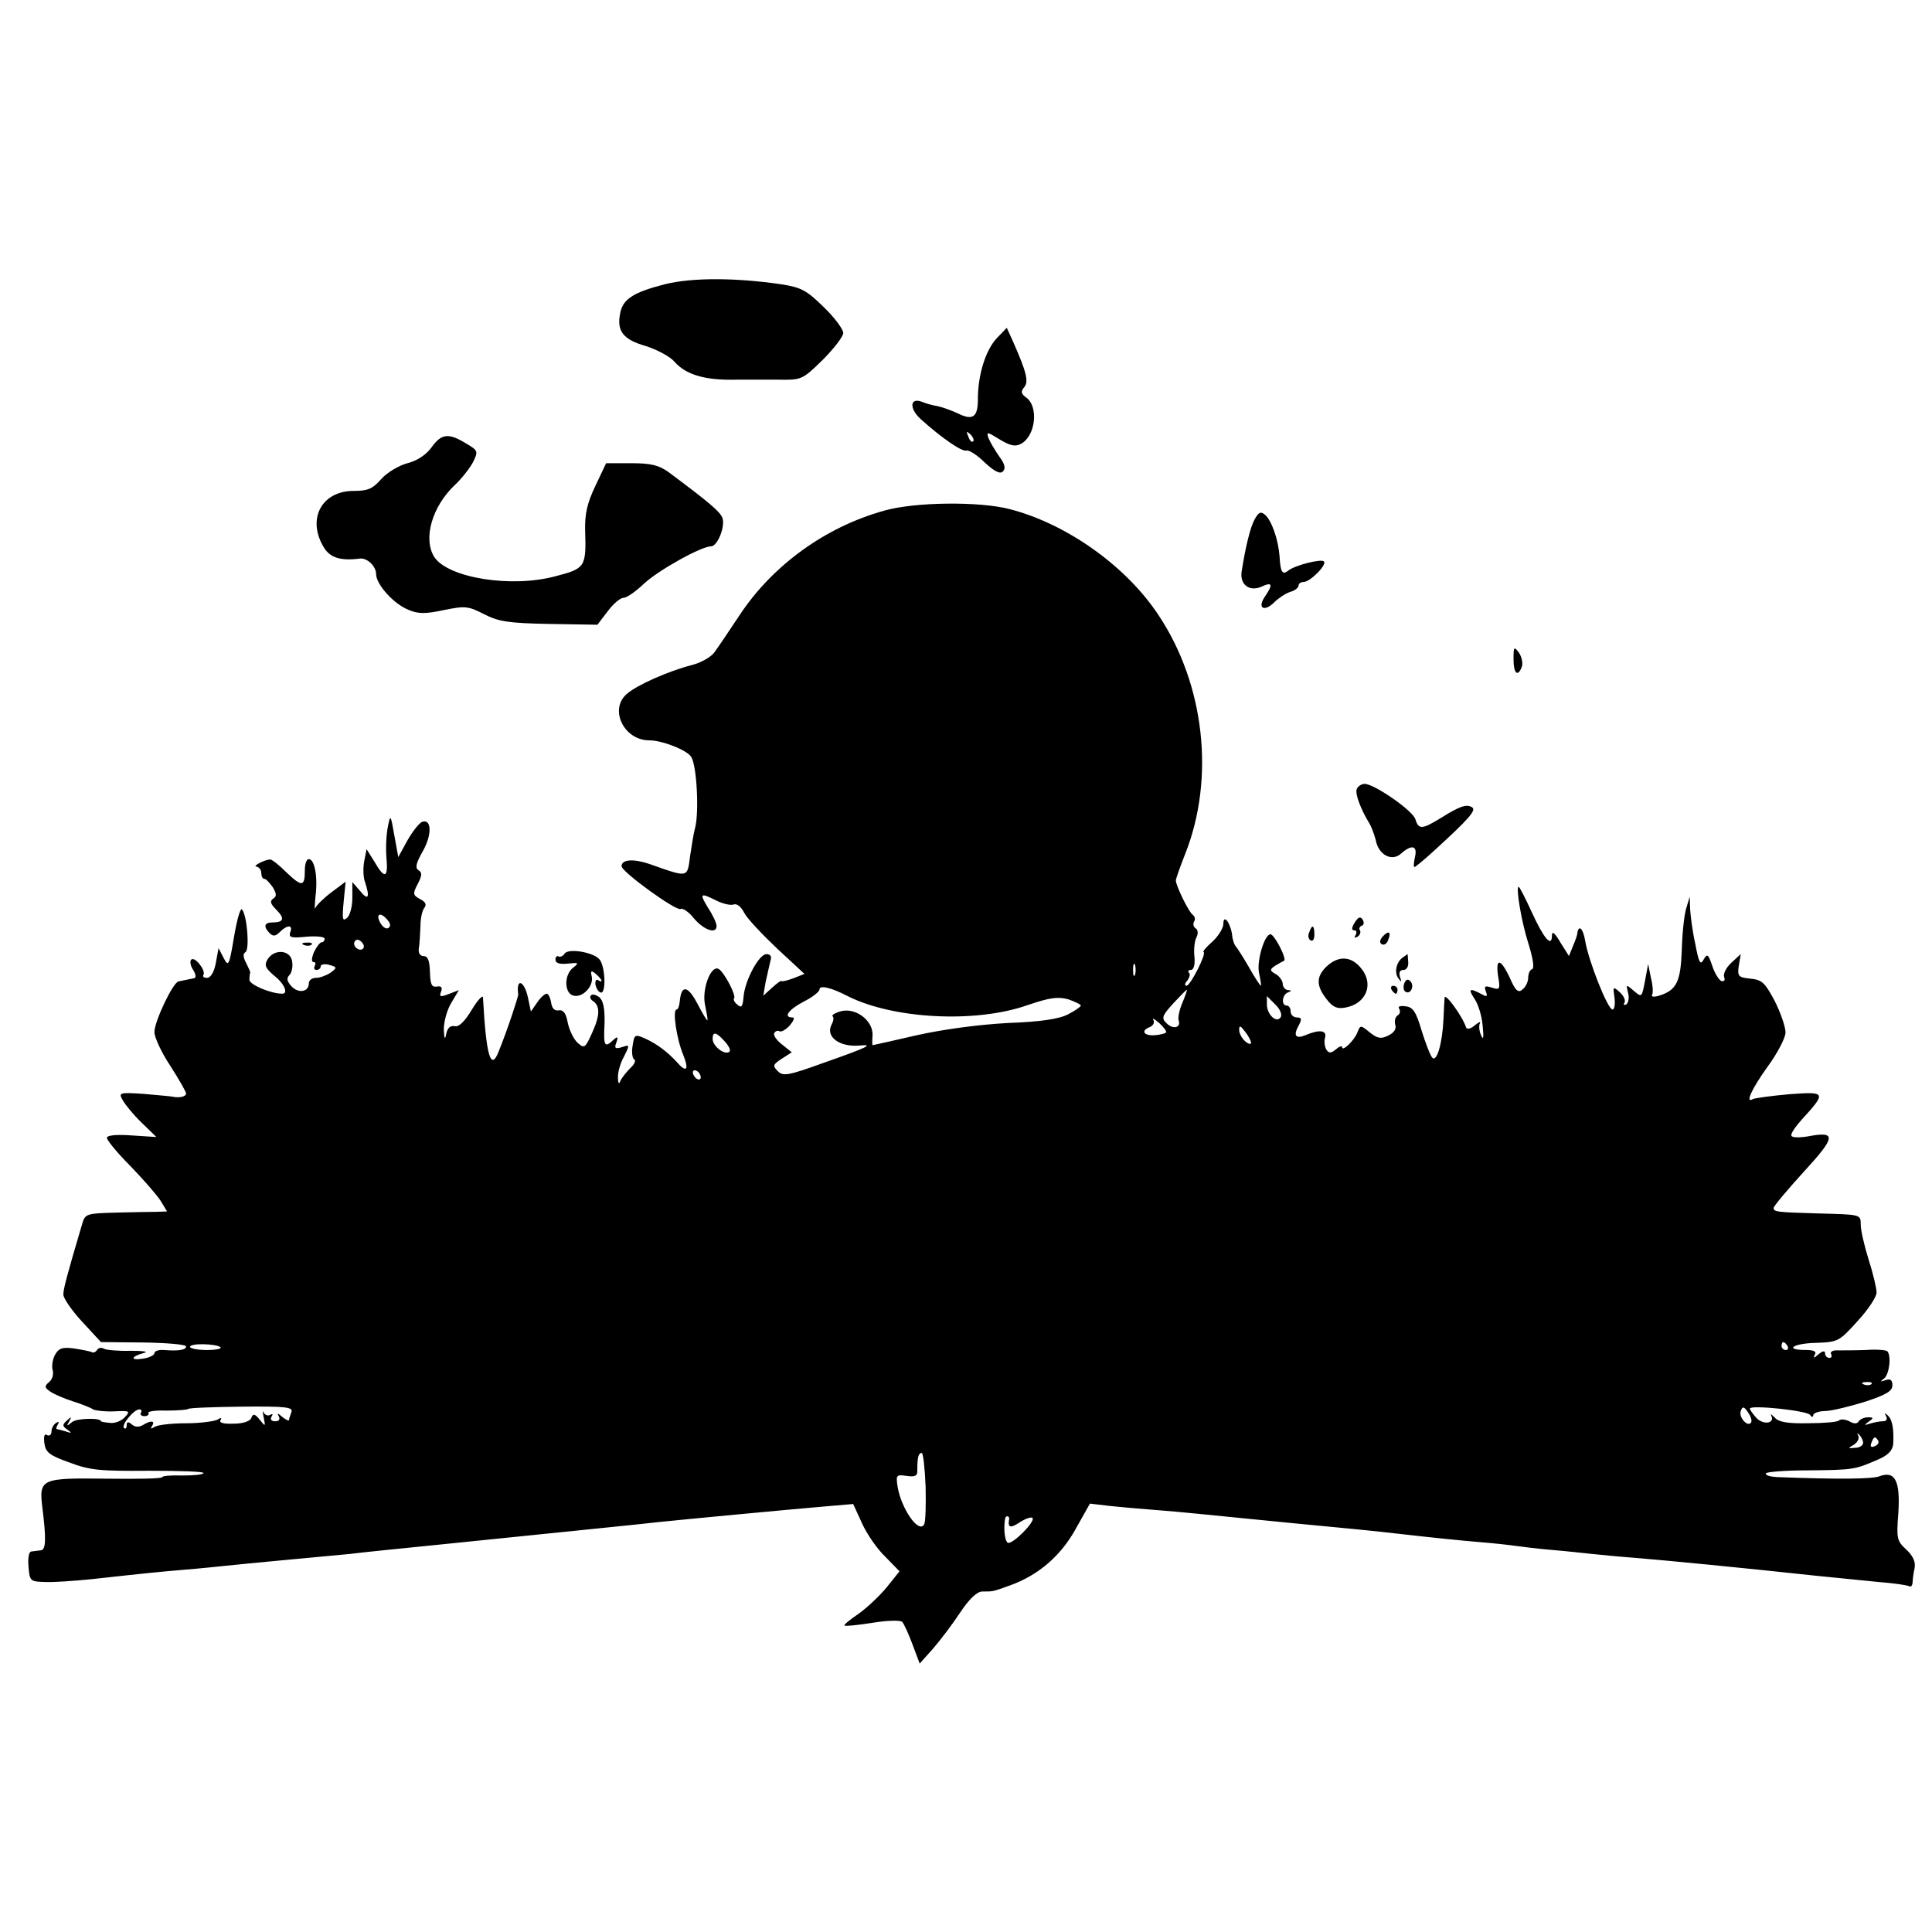 <?xml version="1.0" standalone="no"?>
<!DOCTYPE svg PUBLIC "-//W3C//DTD SVG 20010904//EN"
 "http://www.w3.org/TR/2001/REC-SVG-20010904/DTD/svg10.dtd">
<svg version="1.0" xmlns="http://www.w3.org/2000/svg"
 width="488pt" height="488pt" viewBox="0 0 488 488"
 preserveAspectRatio="xMidYMid meet">
<g transform="translate(0,488) scale(0.1,-0.1)"
fill="#000000" stroke="none">
<path d="M1679 4162 c-81 -21 -107 -38 -113 -76 -8 -43 9 -64 65 -80 28 -9 61
-26 73 -40 29 -33 78 -47 156 -45 25 0 72 0 105 0 59 -1 61 -1 113 50 28 28
52 59 52 68 0 9 -22 39 -49 65 -44 43 -57 50 -108 58 -117 17 -225 17 -294 0z"/>
<path d="M2517 4025 c-28 -31 -47 -92 -47 -154 0 -45 -13 -54 -51 -35 -15 7
-37 15 -50 18 -13 2 -31 7 -40 11 -31 12 -33 -17 -3 -44 51 -46 104 -83 115
-79 6 2 27 -11 46 -30 25 -23 39 -30 46 -23 8 8 5 19 -9 38 -11 16 -23 36 -27
46 -6 17 -4 17 28 -3 27 -16 39 -19 54 -11 37 20 45 94 13 117 -13 9 -14 15
-5 26 12 14 6 38 -29 117 l-15 33 -26 -27z m-59 -260 c-3 -3 -9 2 -12 12 -6
14 -5 15 5 6 7 -7 10 -15 7 -18z"/>
<path d="M1090 3750 c-13 -18 -36 -34 -61 -40 -22 -6 -52 -24 -66 -40 -22 -25
-34 -30 -70 -30 -80 0 -118 -70 -76 -141 16 -28 43 -36 91 -30 19 3 42 -19 42
-39 0 -26 44 -75 81 -90 25 -11 43 -11 90 -1 54 11 62 10 101 -10 37 -19 61
-23 165 -25 l122 -2 26 34 c14 19 32 34 40 34 8 0 31 16 52 36 35 33 144 94
169 94 16 0 36 49 29 71 -5 16 -35 41 -137 117 -24 17 -44 22 -94 22 l-63 0
-27 -57 c-21 -44 -27 -71 -26 -113 3 -92 0 -96 -73 -115 -112 -31 -273 -5
-308 48 -29 46 -6 128 53 183 17 16 37 42 45 57 13 27 13 29 -18 47 -44 27
-62 25 -87 -10z"/>
<path d="M2233 3590 c-148 -41 -282 -138 -365 -264 -26 -39 -54 -81 -63 -93
-8 -12 -34 -27 -58 -33 -58 -15 -138 -50 -164 -73 -45 -39 -7 -117 57 -117 33
0 96 -25 106 -42 14 -22 20 -138 10 -178 -4 -14 -9 -47 -13 -73 -7 -54 -4 -54
-95 -22 -46 17 -78 15 -78 -3 0 -14 138 -114 149 -108 5 3 21 -7 34 -24 26
-30 57 -40 57 -19 0 7 -9 27 -21 45 -23 38 -21 40 21 19 16 -8 35 -12 42 -10
9 4 20 -5 28 -21 8 -15 46 -55 83 -90 l69 -64 -28 -11 c-16 -6 -30 -9 -30 -7
-1 2 -12 -6 -24 -17 l-22 -20 6 35 c4 19 10 43 12 53 4 11 0 17 -10 17 -19 0
-55 -67 -58 -109 -2 -23 -5 -28 -15 -19 -8 6 -11 13 -9 16 7 6 -24 65 -38 74
-20 13 -44 -51 -35 -91 4 -19 7 -36 6 -38 -2 -1 -13 18 -26 43 -24 45 -40 47
-44 5 -1 -11 -4 -21 -8 -21 -11 0 0 -75 17 -115 15 -38 8 -46 -17 -17 -24 26
-51 46 -80 59 -25 11 -27 10 -31 -18 -3 -16 -1 -32 4 -35 5 -3 0 -13 -10 -22
-10 -10 -21 -24 -25 -32 -3 -10 -6 -7 -6 8 -1 13 6 37 15 53 15 30 15 31 -5
24 -17 -5 -20 -3 -14 12 5 15 3 16 -8 6 -22 -21 -25 -15 -22 41 1 38 -3 58
-13 67 -8 6 -18 9 -21 5 -4 -4 -2 -10 4 -14 19 -12 19 -36 -1 -80 -18 -40 -20
-41 -37 -26 -10 9 -21 32 -25 51 -4 23 -11 33 -23 31 -10 -2 -17 5 -19 20 -2
12 -7 22 -11 22 -5 0 -16 -10 -24 -22 l-16 -23 -7 33 c-9 45 -31 54 -25 10 0
-6 -26 -86 -49 -143 -20 -52 -32 -14 -40 135 0 8 -13 -5 -28 -30 -18 -30 -33
-45 -44 -42 -11 2 -18 -5 -21 -20 -3 -16 -5 -12 -6 12 0 19 8 49 19 67 l19 32
-26 -10 c-21 -8 -24 -7 -19 6 4 11 1 15 -11 13 -13 -2 -16 6 -17 37 -1 28 -5
40 -16 40 -9 0 -14 8 -12 20 2 11 3 36 4 55 0 19 4 40 10 47 6 8 3 15 -11 22
-18 10 -19 13 -6 38 11 21 12 29 2 35 -9 6 -6 18 11 48 24 42 22 83 -2 74 -7
-3 -24 -24 -37 -47 l-23 -42 -10 55 c-9 52 -10 54 -16 23 -4 -18 -6 -53 -4
-78 5 -53 -4 -57 -30 -12 l-20 32 -6 -30 c-3 -16 -3 -40 2 -53 13 -39 8 -48
-12 -23 l-20 23 0 -40 c0 -22 -6 -45 -14 -51 -11 -9 -12 -2 -8 41 l5 51 -36
-27 c-20 -15 -38 -33 -40 -39 -3 -7 -2 7 0 30 6 47 -2 93 -17 93 -6 0 -10 -13
-10 -28 0 -42 -7 -43 -46 -6 -19 19 -38 34 -42 33 -16 -1 -46 -18 -34 -18 6
-1 12 -8 12 -16 0 -8 3 -15 8 -15 4 0 13 -10 21 -21 10 -17 10 -23 1 -29 -9
-6 -7 -13 8 -28 22 -22 19 -32 -10 -32 -21 0 -23 -11 -7 -27 9 -9 15 -8 26 3
19 19 34 18 26 -1 -4 -13 2 -15 41 -11 25 2 46 0 46 -5 0 -5 -3 -9 -7 -9 -5 0
-13 -11 -20 -25 -6 -15 -7 -25 -1 -25 5 0 6 -4 3 -10 -3 -5 -1 -10 4 -10 6 0
11 4 11 9 0 5 10 7 21 4 21 -6 21 -7 4 -20 -11 -7 -27 -13 -37 -13 -10 0 -18
-6 -18 -14 0 -22 -27 -26 -44 -7 -11 12 -13 20 -5 28 6 6 9 21 7 34 -4 30 -45
33 -62 6 -9 -15 -6 -22 16 -41 26 -20 37 -46 21 -46 -29 0 -83 23 -83 35 0 8
1 16 2 18 1 1 -4 12 -10 24 -8 15 -9 24 -2 28 11 7 4 94 -9 108 -4 4 -13 -28
-20 -70 -12 -72 -14 -76 -26 -53 l-13 25 -7 -38 c-4 -22 -13 -37 -22 -37 -8 0
-12 3 -9 8 6 11 -22 47 -31 38 -4 -4 -2 -16 5 -26 7 -12 8 -20 2 -21 -5 -1
-14 -3 -20 -4 -5 -1 -14 -3 -19 -4 -14 -2 -61 -101 -61 -128 0 -13 18 -52 40
-85 22 -34 40 -66 40 -70 0 -8 -17 -12 -35 -8 -5 1 -38 4 -73 7 -61 4 -63 3
-52 -16 6 -11 27 -37 48 -57 l37 -36 -62 4 c-41 3 -63 0 -63 -6 0 -6 26 -38
59 -71 32 -33 66 -72 76 -87 l17 -28 -28 -1 c-16 0 -63 -1 -104 -2 -70 -2 -75
-3 -82 -27 -40 -135 -48 -166 -48 -180 0 -9 21 -40 47 -68 l48 -52 108 -1 c59
-1 107 -5 107 -10 0 -9 -19 -12 -57 -9 -13 1 -23 -3 -23 -8 0 -5 -14 -12 -30
-14 -33 -5 -29 6 5 15 11 3 -5 5 -36 5 -30 -1 -60 2 -66 5 -7 4 -14 3 -18 -3
-4 -6 -10 -8 -14 -5 -5 2 -25 6 -45 9 -29 4 -38 0 -47 -16 -6 -11 -9 -28 -6
-39 3 -10 -1 -24 -9 -30 -12 -10 -12 -14 3 -24 10 -7 36 -18 58 -25 22 -7 45
-16 50 -20 6 -3 29 -6 53 -5 40 2 42 1 27 -15 -8 -9 -25 -16 -38 -14 -12 1
-22 3 -22 4 0 9 -61 8 -73 -2 -13 -11 -15 -11 -7 2 6 12 6 13 -6 2 -12 -11
-12 -14 1 -23 12 -9 12 -10 -3 -5 -10 3 -21 6 -23 6 -3 0 -2 5 2 12 4 7 3 8
-4 4 -7 -4 -12 -14 -12 -22 0 -8 -5 -12 -11 -9 -7 5 -9 -3 -7 -20 3 -23 12
-31 63 -49 52 -20 78 -22 202 -21 78 0 140 -2 137 -6 -2 -4 -26 -6 -54 -6 -28
1 -50 -1 -50 -4 0 -4 -63 -5 -141 -4 -165 2 -171 0 -162 -73 10 -80 9 -107 -4
-108 -7 -1 -18 -2 -24 -3 -6 0 -9 -17 -7 -38 3 -37 4 -38 43 -39 22 -1 74 3
115 7 145 16 166 18 235 24 39 3 86 8 105 10 19 2 89 9 155 15 66 6 138 13
160 15 22 3 130 14 240 25 430 44 492 50 535 55 56 6 331 32 425 40 l70 6 22
-48 c12 -27 38 -65 59 -85 l36 -37 -32 -40 c-18 -22 -50 -52 -71 -67 -22 -15
-38 -28 -36 -30 2 -2 34 1 71 7 37 6 71 7 75 2 4 -4 16 -30 26 -57 l18 -48 34
38 c19 22 50 63 69 92 22 33 42 52 55 52 27 0 25 -1 69 15 71 25 129 74 167
143 l36 64 51 -6 c28 -3 85 -8 126 -11 41 -3 140 -13 220 -21 80 -8 172 -17
205 -20 33 -3 116 -11 185 -19 69 -8 157 -17 195 -20 39 -3 81 -8 95 -10 14
-2 54 -7 90 -10 36 -3 81 -8 100 -10 19 -2 69 -7 110 -10 73 -6 271 -25 455
-45 50 -5 122 -12 160 -16 39 -3 73 -8 78 -11 4 -2 7 2 8 9 0 7 2 24 5 37 3
16 -4 31 -21 47 -24 22 -25 28 -20 93 5 80 -8 107 -48 92 -18 -7 -104 -8 -259
-2 -16 1 -28 4 -28 9 0 4 48 8 108 8 114 1 117 2 175 27 26 11 37 23 39 39 2
39 -2 62 -14 73 -8 7 -9 6 -4 -2 4 -8 1 -13 -8 -13 -8 0 -23 -3 -33 -6 -15 -5
-15 -4 -3 5 13 9 13 11 -2 11 -9 0 -20 -5 -23 -10 -4 -7 -12 -7 -24 0 -10 5
-22 6 -26 2 -3 -4 -39 -7 -78 -7 -53 -1 -75 3 -85 15 -8 8 -11 10 -8 4 10 -20
-21 -24 -38 -5 -9 10 -16 20 -16 23 0 10 145 -5 152 -16 4 -6 8 -6 8 -1 0 6
15 11 33 11 17 1 62 12 100 24 51 17 67 26 67 41 0 13 -5 17 -17 13 -14 -5
-15 -4 -4 4 13 10 19 57 8 69 -4 3 -28 5 -54 3 -26 -1 -58 -1 -71 -1 -13 1
-20 -4 -17 -9 3 -6 1 -10 -4 -10 -6 0 -11 5 -11 11 0 8 -6 7 -17 -2 -11 -10
-14 -10 -9 -1 5 8 -2 12 -23 12 -56 0 -32 17 27 18 55 2 58 4 104 55 26 28 48
61 48 72 0 11 -9 49 -20 83 -11 35 -20 75 -20 88 0 27 1 26 -110 29 -104 3
-110 4 -110 14 0 4 34 45 76 91 81 88 83 103 13 90 -22 -4 -42 -4 -44 1 -3 4
9 22 26 41 63 69 62 71 -32 64 -46 -4 -87 -10 -91 -12 -21 -13 -4 25 37 82 25
34 45 73 45 86 0 14 -12 49 -27 79 -25 47 -32 54 -62 57 -30 3 -33 6 -29 33
l5 29 -24 -22 c-13 -12 -21 -28 -18 -36 3 -8 0 -12 -7 -10 -6 2 -17 20 -23 38
-10 30 -13 32 -22 16 -8 -15 -12 -8 -21 40 -7 31 -12 71 -13 88 l-1 31 -9 -30
c-5 -16 -10 -64 -11 -105 -3 -80 -13 -101 -57 -115 -13 -4 -21 -3 -18 2 3 5 2
24 -3 43 l-7 35 -8 -43 c-8 -42 -8 -42 -28 -25 -20 17 -20 17 -15 -4 4 -13 1
-26 -4 -30 -6 -3 -8 -1 -5 4 4 6 -2 18 -12 27 -17 15 -17 14 -13 -14 2 -17 0
-30 -5 -30 -12 0 -60 121 -69 173 -5 32 -17 43 -20 19 0 -4 -5 -18 -11 -32
l-10 -25 -22 35 c-14 24 -21 29 -21 17 0 -32 -21 -7 -51 59 -16 35 -31 64 -33
64 -8 0 7 -89 25 -145 11 -35 15 -61 9 -63 -6 -2 -10 -12 -10 -22 0 -9 -6 -23
-14 -29 -11 -10 -18 -4 -32 28 -23 50 -37 53 -30 5 6 -33 4 -35 -15 -29 -18 6
-21 4 -16 -9 5 -14 3 -15 -13 -6 -29 15 -32 12 -15 -14 9 -13 18 -43 20 -67 3
-30 2 -38 -4 -24 -5 11 -6 25 -3 30 3 6 -3 3 -13 -5 -10 -9 -20 -11 -22 -5 -9
28 -53 88 -54 75 -1 -8 -2 -33 -3 -55 -3 -62 -17 -108 -28 -97 -5 5 -17 36
-27 68 -14 48 -22 60 -40 62 -14 2 -21 0 -17 -6 4 -6 2 -14 -4 -17 -6 -4 -8
-14 -6 -23 4 -11 -3 -21 -18 -28 -18 -9 -27 -7 -46 8 -23 19 -24 19 -31 1 -7
-20 -39 -51 -39 -38 0 4 -7 2 -16 -6 -13 -10 -17 -10 -24 0 -4 7 -6 21 -3 30
5 19 -15 21 -50 6 -24 -10 -31 -1 -17 24 9 17 8 21 -5 21 -8 0 -15 7 -15 15 0
8 -4 15 -10 15 -14 0 -12 27 3 33 10 4 10 6 0 6 -7 1 -13 8 -13 16 0 7 -8 19
-17 24 -16 9 -16 12 -3 21 8 5 19 11 23 13 9 3 -24 67 -34 67 -15 0 -35 -67
-29 -97 4 -18 6 -33 5 -33 -2 0 -16 21 -31 48 -15 26 -30 49 -33 52 -3 3 -8
16 -9 30 -5 31 -22 52 -22 26 0 -10 -12 -30 -27 -44 -16 -14 -26 -26 -23 -27
9 -1 -33 -85 -43 -85 -5 0 -5 6 2 13 6 8 8 17 4 20 -3 4 -1 7 5 7 7 0 11 13 9
33 -2 17 0 40 5 49 5 10 4 19 -2 23 -6 4 -7 11 -4 17 4 6 2 13 -3 17 -10 6
-43 74 -43 87 0 4 11 35 24 68 75 190 49 426 -67 601 -82 125 -233 232 -377
269 -77 20 -240 18 -317 -4z m-1254 -1034 c8 -9 8 -16 2 -20 -6 -4 -15 3 -21
14 -12 23 2 27 19 6z m-62 -72 c-9 -9 -28 6 -21 18 4 6 10 6 17 -1 6 -6 8 -13
4 -17z m1950 -66 c-3 -7 -5 -2 -5 12 0 14 2 19 5 13 2 -7 2 -19 0 -25z m-726
-54 c115 -58 323 -69 454 -23 56 19 76 22 103 15 17 -6 32 -13 32 -16 0 -3
-15 -13 -32 -22 -23 -12 -70 -19 -153 -22 -73 -4 -163 -16 -230 -31 -60 -14
-110 -25 -111 -25 -1 0 -1 12 0 26 1 36 -42 69 -79 60 -15 -4 -25 -10 -22 -13
4 -3 2 -13 -3 -22 -15 -30 21 -56 70 -52 39 4 23 -4 -88 -43 -91 -33 -104 -35
-117 -22 -14 14 -13 17 10 32 l25 16 -25 20 c-14 11 -23 24 -19 29 3 5 9 7 13
4 5 -2 16 4 26 15 10 12 13 20 7 20 -25 0 -10 20 28 40 22 11 40 25 40 31 0
11 29 5 71 -17z m846 -16 c-8 -18 -12 -38 -10 -45 7 -19 -14 -24 -30 -8 -14
13 -12 19 16 50 18 19 33 35 35 35 1 0 -4 -15 -11 -32z m248 -37 c-10 -17 -35
6 -35 32 l0 21 21 -21 c12 -11 18 -26 14 -32z m-290 -39 c-3 -3 -16 -6 -30 -7
-27 -1 -34 12 -10 21 8 4 12 11 8 18 -3 6 3 2 15 -8 12 -11 20 -22 17 -24z
m215 -26 c0 -5 -7 -3 -15 4 -8 7 -15 20 -15 28 0 13 3 12 15 -4 8 -10 15 -23
15 -28z m-1328 2 c12 -14 15 -24 8 -26 -14 -5 -40 17 -40 34 0 20 10 17 32 -8z
m-62 -89 c0 -6 -4 -7 -10 -4 -5 3 -10 11 -10 16 0 6 5 7 10 4 6 -3 10 -11 10
-16z m-1213 -682 c3 -4 -12 -7 -35 -7 -23 0 -42 4 -42 8 0 10 67 8 77 -1z
m3958 3 c3 -5 1 -10 -4 -10 -6 0 -11 5 -11 10 0 6 2 10 4 10 3 0 8 -4 11 -10z
m212 -96 c-3 -3 -12 -4 -19 -1 -8 3 -5 6 6 6 11 1 17 -2 13 -5z m-3991 -71
c-3 -8 -6 -17 -6 -20 0 -3 -8 1 -17 8 -11 10 -14 10 -9 2 4 -8 1 -13 -9 -13
-10 0 -13 5 -9 12 4 6 3 8 -4 4 -5 -3 -13 0 -16 6 -3 7 -3 2 0 -12 5 -24 4
-24 -10 -6 -12 15 -17 16 -21 5 -3 -9 -21 -15 -45 -15 -25 -1 -37 2 -33 9 4 6
1 7 -8 1 -8 -4 -43 -9 -79 -9 -36 0 -71 -4 -79 -9 -10 -6 -12 -5 -7 2 9 14 -3
15 -24 2 -9 -5 -19 -5 -27 2 -9 8 -13 7 -13 -2 0 -8 -3 -10 -7 -7 -7 8 25 47
39 47 5 0 7 -4 4 -8 -3 -5 1 -9 9 -9 8 0 12 4 10 8 -3 4 18 7 45 6 28 0 52 2
55 4 2 3 63 5 135 6 112 1 131 -1 126 -14z m3687 -26 c-8 -13 -32 13 -26 29 4
12 8 12 18 -3 7 -10 11 -21 8 -26z m283 -50 c1 -7 -8 -14 -20 -14 -19 -2 -19
-1 -3 8 9 6 14 16 11 22 -4 7 -3 8 1 4 5 -4 10 -13 11 -20z m38 4 c3 -5 -1
-11 -9 -14 -9 -4 -12 -1 -8 9 6 16 10 17 17 5z m-2406 -116 c1 -47 0 -90 -4
-96 -14 -23 -58 41 -67 97 -4 28 -3 30 23 26 22 -3 28 0 27 15 0 32 3 43 11
43 4 0 8 -38 10 -85z m211 -82 c-4 -22 3 -24 27 -8 14 9 28 14 32 11 8 -9 -50
-67 -62 -63 -8 3 -12 37 -7 62 2 8 11 6 10 -2z"/>
<path d="M3169 3568 c-11 -20 -23 -69 -33 -133 -4 -32 20 -50 50 -37 28 13 30
6 9 -25 -20 -29 -2 -40 24 -14 10 10 28 22 40 26 12 3 21 11 21 16 0 5 6 9 13
9 16 0 60 44 51 52 -7 7 -75 -10 -91 -24 -14 -11 -19 -2 -21 37 -3 41 -20 91
-37 105 -11 9 -16 6 -26 -12z"/>
<path d="M3823 3215 c0 -37 11 -46 21 -19 3 9 0 24 -7 35 -13 17 -14 16 -14
-16z"/>
<path d="M3427 2887 c-5 -12 11 -53 32 -87 5 -8 12 -27 16 -42 7 -38 41 -55
64 -34 27 24 42 20 35 -9 -3 -14 -4 -25 -1 -25 2 0 24 18 48 40 91 83 109 104
97 111 -14 9 -32 2 -80 -28 -46 -28 -55 -29 -63 -2 -7 22 -104 89 -128 89 -8
0 -17 -6 -20 -13z"/>
<path d="M3422 2550 c-8 -13 -9 -20 -1 -20 5 0 7 -5 3 -12 -4 -7 -3 -8 5 -4 6
4 9 11 6 16 -3 4 -1 10 5 12 5 1 6 8 2 15 -6 9 -11 7 -20 -7z"/>
<path d="M3307 2525 c-4 -8 -2 -17 3 -20 6 -4 10 3 10 14 0 25 -6 27 -13 6z"/>
<path d="M3493 2515 c-8 -9 -9 -16 -3 -20 6 -3 13 1 16 10 9 21 2 26 -13 10z"/>
<path d="M768 2493 c7 -3 16 -2 19 1 4 3 -2 6 -13 5 -11 0 -14 -3 -6 -6z"/>
<path d="M1426 2471 c-4 -6 -11 -9 -15 -7 -4 3 -8 -1 -8 -8 0 -9 11 -12 31
-10 28 3 29 2 14 -10 -23 -17 -23 -62 -2 -70 23 -9 53 21 49 46 -4 16 -2 18
10 8 16 -14 20 -24 6 -16 -5 4 -8 -2 -7 -11 2 -9 7 -18 13 -20 15 -5 12 70 -4
85 -18 18 -79 27 -87 13z"/>
<path d="M3544 2462 c-17 -11 -23 -38 -12 -53 8 -11 9 -10 4 4 -3 11 0 17 9
17 8 0 13 9 12 20 -1 11 -1 20 -2 20 0 0 -5 -4 -11 -8z"/>
<path d="M3352 2440 c-28 -26 -28 -50 -1 -84 15 -20 27 -25 47 -21 52 9 73 58
41 98 -25 32 -57 34 -87 7z"/>
<path d="M3547 2396 c-3 -8 -2 -18 3 -21 13 -8 24 15 12 27 -6 6 -11 4 -15 -6z"/>
<path d="M3515 2380 c3 -5 8 -10 11 -10 2 0 4 5 4 10 0 6 -5 10 -11 10 -5 0
-7 -4 -4 -10z"/>
</g>
</svg>
